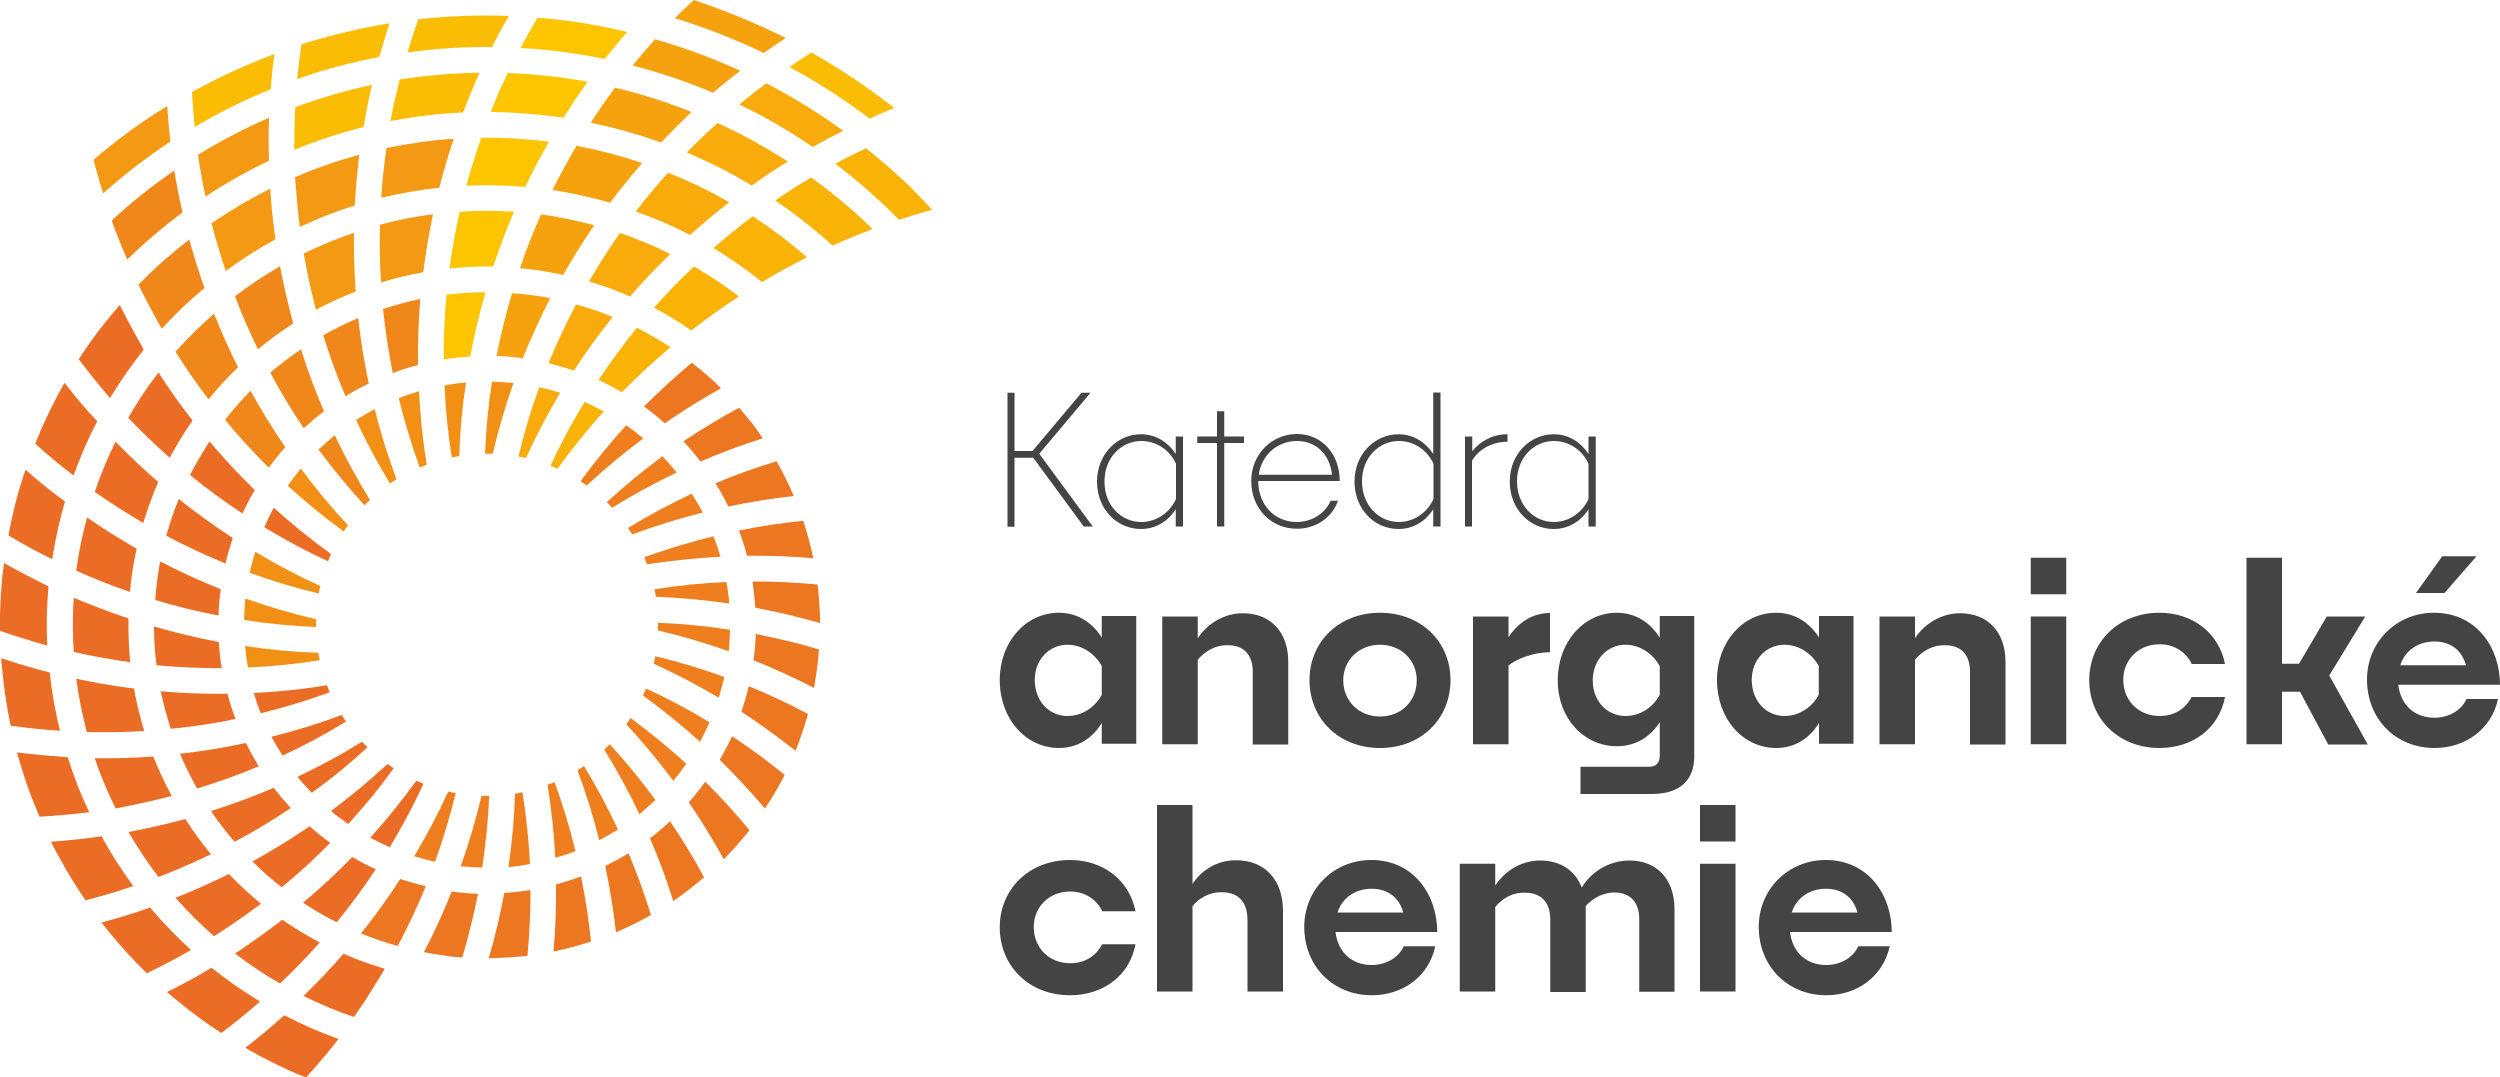 <?xml version="1.0" encoding="utf-8"?>
<!-- Generator: Adobe Illustrator 27.3.1, SVG Export Plug-In . SVG Version: 6.00 Build 0)  -->
<svg version="1.1" id="Vrstva_1" xmlns="http://www.w3.org/2000/svg" xmlns:xlink="http://www.w3.org/1999/xlink" x="0px" y="0px"
	 viewBox="0 0 1000 430.9" style="enable-background:new 0 0 1000 430.9;" xml:space="preserve">
<style type="text/css">
	.st0{fill:#454444;}
	.st1{fill:#EB6D25;}
	.st2{fill:#F29016;}
	.st3{fill:#F0871A;}
	.st4{fill:#FDC500;}
	.st5{fill:#EF7F1E;}
	.st6{fill:#F9B307;}
	.st7{fill:#F6A20F;}
	.st8{fill:#FBBC04;}
	.st9{fill:#F49913;}
	.st10{fill:#ED7621;}
	.st11{fill:#F8AB0B;}
</style>
<g>
	<g>
		<path class="st0" d="M413.3,183.1h-7.5v27.6H403v-53.6h2.8v23.3h7.2l19.6-23.3h3.6l-20.5,24.4l21.4,29.1h-3.6L413.3,183.1z"/>
		<path class="st0" d="M470.3,203.7c-2.9,4.6-7.8,7.9-13.9,7.9c-9.6,0-17.6-7.9-17.6-19c0-10.9,8.1-18.9,17.6-18.9
			c6.1,0,10.9,3.3,13.9,7.9v-7h2.9v36h-2.9V203.7z M456.5,208.8c6.4,0,11.6-4.1,13.9-9.2v-14.1c-2.3-5.1-7.4-9.1-13.9-9.1
			c-7.9,0-14.7,6.6-14.7,16.1C441.7,202.2,448.5,208.8,456.5,208.8z"/>
		<path class="st0" d="M489.7,177.2v33.4h-2.9v-33.4h-7.9v-2.6h7.9v-10.1h2.9v10.1h7.9v2.6H489.7z"/>
		<path class="st0" d="M518.8,211.5c-10.4,0-18.3-8.1-18.3-19.1c0-10.6,8.1-18.8,18.3-18.8c9.9,0,17.1,8,17.1,18.8h-32.6
			c0,9.6,6.6,16.4,15.4,16.4c5.8,0,11.2-3.2,13.6-8.5h2.9C532.7,207.3,526.1,211.5,518.8,211.5z M503.5,189.9h29.3
			c-0.8-7.9-6.2-13.5-14-13.5C510.9,176.4,504.6,182,503.5,189.9z"/>
		<path class="st0" d="M573.3,203.7c-2.9,4.6-7.8,7.9-13.9,7.9c-9.6,0-17.6-7.9-17.6-19c0-10.9,8.1-18.9,17.6-18.9
			c6.1,0,10.9,3.3,13.9,7.9v-24.6h2.9v53.6h-2.9V203.7z M559.5,208.8c6.4,0,11.6-4.1,13.9-9.2v-14.1c-2.3-5.1-7.4-9.1-13.9-9.1
			c-7.9,0-14.7,6.6-14.7,16.1C544.8,202.2,551.6,208.8,559.5,208.8z"/>
		<path class="st0" d="M588.8,184.3v26.3H586v-36h2.9v5.9c3.1-3.9,7.9-6.8,14.1-6.8v3C596.4,176.7,591.2,180.1,588.8,184.3z"/>
		<path class="st0" d="M635.4,203.7c-2.9,4.6-7.8,7.9-13.9,7.9c-9.6,0-17.6-7.9-17.6-19c0-10.9,8.1-18.9,17.6-18.9
			c6.1,0,10.9,3.3,13.9,7.9v-7h2.9v36h-2.9V203.7z M621.5,208.8c6.4,0,11.6-4.1,13.9-9.2v-14.1c-2.3-5.1-7.4-9.1-13.9-9.1
			c-7.9,0-14.7,6.6-14.7,16.1C606.8,202.2,613.6,208.8,621.5,208.8z"/>
		<path class="st0" d="M440.7,289.2c-3.9,6.4-10,10-17.1,10c-13.2,0-23.7-11.5-23.7-27.2c0-15.3,10.4-26.9,23.7-26.9
			c7.1,0,13.2,3.7,17.1,9.9v-8.6h13.8v51.1h-13.8V289.2z M427,286.4c6.2,0,11.3-3.9,13.7-8.5v-11.5c-2.5-4.6-7.6-8.5-13.7-8.5
			c-7.3,0-13.1,5.9-13.1,14.1C413.9,280.5,419.7,286.4,427,286.4z"/>
		<path class="st0" d="M479.1,263.9v33.8h-14.2v-51.1h14.2v8.7c4-6.1,10.8-10,18-10c11.3,0,18.2,7.7,18.2,19.4v33.1h-14.2v-29.2
			c0-6.1-3.1-10.5-9.9-10.5C485.8,257.9,481.5,261,479.1,263.9z"/>
		<path class="st0" d="M552,299.2c-16.5,0-28.2-11.7-28.2-27.2c0-15.1,11.6-26.9,28.2-26.9c16.5,0,28.2,11.7,28.2,26.9
			C580.2,287.5,568.5,299.2,552,299.2z M552,286.6c8.6,0,14.7-6.3,14.7-14.5c0-8-6.2-14.2-14.7-14.2c-8.6,0-14.7,6.3-14.7,14.2
			C537.3,280.3,543.5,286.6,552,286.6z"/>
		<path class="st0" d="M603.4,266.2v31.5h-14.2v-51.1h14.2v8.3c3.7-5.7,9.4-9.7,16.6-9.7v15.7C613,260.9,606.4,263.7,603.4,266.2z"
			/>
		<path class="st0" d="M660.6,317.6h-28.4v-10.9h27.4c2.7,0,4.3-1.4,4.3-4.4v-13.4c-3.9,6.1-10,9.6-17.1,9.6
			c-13.2,0-23.7-11.1-23.7-26.3c0-15.5,10.4-27.1,23.7-27.1c7.1,0,13.2,3.7,17.1,10v-8.7h13.8v56.1
			C677.7,311.8,672.3,317.6,660.6,317.6z M650.2,286.4c6.2,0,11.2-3.8,13.7-8.5v-11.4c-2.4-4.6-7.6-8.6-13.7-8.6
			c-7.3,0-13.1,6-13.1,14.3C637.1,280.5,642.9,286.4,650.2,286.4z"/>
		<path class="st0" d="M727.6,289.2c-3.9,6.4-10,10-17.1,10c-13.2,0-23.7-11.5-23.7-27.2c0-15.3,10.4-26.9,23.7-26.9
			c7.1,0,13.2,3.7,17.1,9.9v-8.6h13.8v51.1h-13.8V289.2z M713.8,286.4c6.2,0,11.3-3.9,13.7-8.5v-11.5c-2.5-4.6-7.6-8.5-13.7-8.5
			c-7.3,0-13.1,5.9-13.1,14.1C700.7,280.5,706.6,286.4,713.8,286.4z"/>
		<path class="st0" d="M766,263.9v33.8h-14.2v-51.1H766v8.7c4-6.1,10.8-10,18-10c11.3,0,18.2,7.7,18.2,19.4v33.1h-14.2v-29.2
			c0-6.1-3.1-10.5-9.9-10.5C772.6,257.9,768.3,261,766,263.9z"/>
		<path class="st0" d="M812.3,237.7v-14.6h14.2v14.6H812.3z M812.3,297.7v-51.1h14.2v51.1H812.3z"/>
		<path class="st0" d="M863.8,299.2c-16.4,0-28.1-11.7-28.1-27.2c0-15.1,11.6-26.9,28.1-26.9c13.1,0,23.7,7.9,26.2,20.5h-13.3
			c-2.1-4.6-6.9-7.9-12.8-7.9c-8.6,0-14.6,6.3-14.6,14.2c0,8.3,6.1,14.5,14.6,14.5c6,0,10.5-3.1,12.7-7.6H890
			C887.6,291.5,876.9,299.2,863.8,299.2z"/>
		<path class="st0" d="M920,276.7h-7.2v21h-14.2v-74.6h14.2v42.4h6.8l11.1-18.9h15.4l-14.4,23.6l15.4,27.6h-15.8L920,276.7z"/>
		<path class="st0" d="M973.8,299.2c-15.5,0-27-11.6-27-27.4c0-14.8,11.6-26.7,26.8-26.7c17.2,0,26.4,14.2,26.4,28.8h-40.7
			c1,8.3,6.7,13.2,14.5,13.2c5.5,0,10.7-2.8,12.8-7.5h12.6C996.6,291.7,986.1,299.2,973.8,299.2z M960.1,266.1h26.3
			c-1.6-5.9-6.1-9.5-12.6-9.5C967.2,256.6,962,260.2,960.1,266.1z M966.4,237.2l10.5-14.7h13.7l-12.8,14.7H966.4z"/>
		<path class="st0" d="M428,398.1c-16.4,0-28.1-11.7-28.1-27.2c0-15.1,11.6-26.9,28.1-26.9c13.1,0,23.7,7.9,26.2,20.5h-13.3
			c-2.1-4.6-6.9-7.9-12.8-7.9c-8.6,0-14.6,6.3-14.6,14.2c0,8.3,6.1,14.5,14.6,14.5c6,0,10.5-3.1,12.7-7.6h13.4
			C451.8,390.5,441,398.1,428,398.1z"/>
		<path class="st0" d="M477,362.5v34.1h-14.2V322H477v31.6c3.8-5.9,10.2-9.5,17.4-9.5c11.8,0,18.8,8.1,18.8,20.3v32.2H499v-28.5
			c0-6.6-3-11.2-10.3-11.2C483.4,356.8,479.2,359.6,477,362.5z"/>
		<path class="st0" d="M548.7,398.1c-15.5,0-27-11.6-27-27.4c0-14.8,11.6-26.7,26.8-26.7c17.2,0,26.4,14.2,26.4,28.8h-40.7
			c1,8.3,6.7,13.2,14.5,13.2c5.5,0,10.7-2.8,12.8-7.5h12.6C571.5,390.7,561,398.1,548.7,398.1z M535,365h26.3
			c-1.6-5.9-6.1-9.5-12.6-9.5C542.1,355.5,536.9,359.1,535,365z"/>
		<path class="st0" d="M598.1,362.8v33.8h-14.2v-51.1h14.2v8.7c4-6.1,10.7-10,18-10c8.2,0,14,4.1,16.6,10.8
			c4-6.6,11.3-10.8,19.1-10.8c11.1,0,18,7.7,18,19.4v33.1h-14.1v-29.2c0-6.1-3.2-10.5-9.9-10.5c-5,0-9.1,2.7-11.5,5.4
			c0,0.4,0,0.9,0,1.3v33.1h-14.2v-29.2c0-6.1-3.2-10.5-9.9-10.5C604.7,356.8,600.5,359.8,598.1,362.8z"/>
		<path class="st0" d="M680,336.6V322h14.2v14.6H680z M680,396.6v-51.1h14.2v51.1H680z"/>
		<path class="st0" d="M730.5,398.1c-15.5,0-27-11.6-27-27.4c0-14.8,11.6-26.7,26.8-26.7c17.2,0,26.4,14.2,26.4,28.8h-40.7
			c1,8.3,6.7,13.2,14.5,13.2c5.5,0,10.7-2.8,12.8-7.5h12.6C753.2,390.7,742.7,398.1,730.5,398.1z M716.7,365H743
			c-1.6-5.9-6.1-9.5-12.6-9.5C723.8,355.5,718.6,359.1,716.7,365z"/>
	</g>
	<g>
		<g>
			<g>
				<path class="st1" d="M52.1,264.9c-0.6-5.8-0.8-11.6-0.7-17.5c-7.4-2.5-14.8-5.3-21.9-8.3c-0.5,7.3-0.5,14.5,0,21.7
					C36.9,262.5,44.5,263.8,52.1,264.9z"/>
				<path class="st1" d="M57.3,209.2c1.7-5.6,3.7-11.1,6-16.4c-6-5.2-11.7-10.6-17.1-16.1c-3.2,6.5-6,13.2-8.3,20.1
					C44.1,201.1,50.7,205.3,57.3,209.2z"/>
				<path class="st1" d="M67.9,183.1c2.7-5.1,5.8-10.1,9.1-14.9c-4.8-6.2-9.4-12.6-13.6-19.2c-4.4,5.7-8.5,11.8-12.1,18.1
					C56.5,172.6,62.1,178,67.9,183.1z"/>
				<path class="st1" d="M30.5,228.3c7,3.1,14.2,6,21.5,8.5c0.4-4.6,0.9-8.4,1.6-12c0.3-1.8,0.7-3.6,1.1-5.3
					c-6.8-3.9-13.5-8.1-19.9-12.5c-1.2,4.6-2.3,9.2-3.1,13.7C31.3,222.9,30.9,225.4,30.5,228.3z"/>
				<path class="st1" d="M57.7,292.4c-1.7-5.6-3.1-11.3-4.1-17c-5.1-0.6-9.7-1.3-14-2.1c-2.7-0.5-5.7-1.1-9.1-1.8
					c0.9,7.1,2.4,14.2,4.2,21.3C42.3,293,50.1,292.9,57.7,292.4z"/>
				<path class="st1" d="M68.7,318.4c-2.8-5.1-5.2-10.4-7.4-15.8c-7.8,0.6-15.6,0.8-23.4,0.7c2.3,6.9,5.1,13.6,8.4,20.1
					C53.8,321.9,61.3,320.3,68.7,318.4z"/>
				<path class="st2" d="M97.6,248c9.5,1.5,19.2,2.4,28.8,2.8c0-1,0-2,0-3.1c-9.5-2.2-19-5-28.3-8.3C97.9,242.2,97.7,245.1,97.6,248
					z"/>
				<path class="st1" d="M84.4,341.7c-3.7-4.4-7.1-9.2-10.3-14.1c-7.5,2-15.1,3.8-22.7,5.2c3.6,6.2,7.6,12.3,12,18
					C70.4,348.1,77.5,345,84.4,341.7z"/>
				<path class="st2" d="M99.9,229.1c9,3.3,18.3,6.1,27.6,8.3c0.2-1,0.4-2,0.6-3c-8.8-4-17.6-8.6-26-13.7
					C101.3,223.4,100.5,226.2,99.9,229.1z"/>
				<path class="st1" d="M88.7,267.3c-0.6-3.4-0.9-6.9-1.2-10.5c-8.5-1.6-17.2-3.7-25.9-6.2c0,5.1,0.3,10.3,1,15.5
					C71.3,266.9,80,267.3,88.7,267.3z"/>
				<path class="st1" d="M87.4,246.2c0.1-3.4,0.4-6.9,0.9-10.5c-8.2-3.3-16.3-7-24.2-11.1c-0.1,0.7-0.3,1.3-0.4,2
					c-0.7,4.1-1.3,8.5-1.6,13.4C70.3,242.5,78.8,244.6,87.4,246.2z"/>
				<path class="st3" d="M70.2,140.7c4.1,6.5,8.5,12.9,13.2,19c3.6-4.4,7.6-8.7,11.8-12.8c-3.5-6.9-6.7-14.2-9.6-21.4
					C80.2,130.2,75,135.3,70.2,140.7z"/>
				<path class="st1" d="M131.2,224.5c0.4-1,0.8-2,1.2-2.9c-7.8-5.6-15.5-11.9-22.9-18.5c-1.3,2.5-2.6,5.1-3.8,7.8
					C114,215.9,122.5,220.5,131.2,224.5z"/>
				<path class="st3" d="M90,167.9c5.4,6.6,11.3,13,17.5,19.2c2-2.8,4.2-5.5,6.6-8.2c-4.9-7.2-9.6-14.8-13.9-22.6
					C96.6,160,93.2,163.9,90,167.9z"/>
				<path class="st3" d="M64.7,131.5c5.3-5.8,11-11.3,17.1-16.3c-2.3-6.4-4.3-12.9-6.1-19.4c-7.2,5.6-14.1,11.6-20.3,18.1
					C58.3,119.8,61.4,125.7,64.7,131.5z"/>
				<path class="st2" d="M170.7,185.9c-1.6-9.6-2.6-19.5-3.1-29.4c-2.7,0.8-5.4,1.7-8.1,2.8c2.3,9.3,5.1,18.6,8.4,27.7
					C168.8,186.7,169.7,186.3,170.7,185.9z"/>
				<path class="st2" d="M142.4,168c4,8.6,8.6,17.2,13.6,25.4c0.9-0.6,1.7-1.2,2.6-1.7c-3.4-9.2-6.4-18.6-8.7-28.1
					C147.4,165,144.9,166.4,142.4,168z"/>
				<path class="st2" d="M115.1,194.3c7.1,6.5,14.7,12.7,22.4,18.3c0.5-0.8,1.1-1.7,1.7-2.5c-6.7-7.1-13-14.8-18.9-22.7
					C118.5,189.6,116.8,191.9,115.1,194.3z"/>
				<path class="st3" d="M127.4,179.8c5.7,7.7,11.9,15.2,18.4,22.3c0.7-0.8,1.5-1.5,2.2-2.1c-5.1-8.3-9.9-17-14.1-25.9
					C131.8,175.9,129.6,177.8,127.4,179.8z"/>
				<path class="st4" d="M197.3,106.6c2.4-7.3,5.2-14.7,8.3-21.9c-7.2-0.5-14.5-0.5-21.7,0c-1.7,7.5-3.1,15.1-4.1,22.7
					C185.6,106.8,191.5,106.5,197.3,106.6z"/>
				<path class="st1" d="M85.6,374.5c6.3-4,12.6-8.4,18.8-13c-4.5-3.7-8.8-7.7-12.9-11.9c-7,3.5-14.1,6.7-21.3,9.5
					C75,364.6,80.2,369.7,85.6,374.5z"/>
				<path class="st4" d="M178.6,117.9c-0.8,8.5-1.2,17.2-1.1,25.9c3.4-0.6,6.9-0.9,10.6-1.2c1.6-8.7,3.7-17.3,6.1-25.7
					C189.1,116.9,183.9,117.2,178.6,117.9z"/>
				<path class="st2" d="M183.7,182.4c0.3-9.8,1.2-19.7,2.7-29.4c-2.8,0.2-5.6,0.6-8.6,1.2c0.4,9.6,1.4,19.3,2.9,28.8
					C181.6,182.8,182.6,182.6,183.7,182.4z"/>
				<path class="st1" d="M155,305.6c-7.1,6.6-14.7,12.9-22.6,18.8c2.1,1.8,4.4,3.5,6.9,5.2c6.5-7.1,12.6-14.6,18.2-22.3
					C156.7,306.8,155.8,306.2,155,305.6z"/>
				<path class="st1" d="M140.9,342.8c-6.2,6.4-12.8,12.5-19.7,18.3c4.3,2.8,8.8,5.5,13.5,7.8c5.5-6.8,10.8-13.9,15.6-21.2
					C147.2,346.3,144.1,344.7,140.9,342.8z"/>
				<path class="st2" d="M127.9,264.1c-0.2-1-0.4-2-0.6-3c-9.8-0.3-19.6-1.2-29.3-2.7c0.3,2.8,0.6,5.6,1.2,8.6
					C108.7,266.6,118.4,265.6,127.9,264.1z"/>
				<path class="st1" d="M127.9,377c-5.1-2.7-10.2-5.8-15-9.1c-6.2,4.8-12.5,9.3-18.9,13.5c5.8,4.4,11.8,8.5,18,12
					C117.5,388.2,122.8,382.7,127.9,377z"/>
				<path class="st1" d="M131.9,276.9c-0.4-0.9-0.8-1.8-1.1-2.8c-9.7,1.6-19.5,2.6-29.3,3.1c0.8,2.7,1.7,5.4,2.8,8.1
					C113.7,283,122.9,280.2,131.9,276.9z"/>
				<path class="st1" d="M138.4,288.6c-0.6-0.8-1.1-1.7-1.7-2.6c-9.1,3.4-18.5,6.3-28.1,8.7c1.3,2.5,2.8,5,4.4,7.5
					C121.8,298.2,130.3,293.6,138.4,288.6z"/>
				<path class="st1" d="M147,298.9c-0.8-0.7-1.5-1.5-2.2-2.2c-8.2,5.1-16.9,9.8-25.8,14c1.7,2.2,3.7,4.3,5.7,6.4
					C132.5,311.6,139.9,305.4,147,298.9z"/>
				<path class="st3" d="M103.2,139.7c4.5-3.7,9.2-7.2,14.1-10.3c-2.1-7.6-3.8-15.3-5.3-22.9c-6.2,3.6-12.3,7.6-18,12
					C96.7,125.7,99.8,132.8,103.2,139.7z"/>
				<path class="st5" d="M281.1,205c-1.3-2.5-2.8-5-4.4-7.5c-8.6,4-17.2,8.6-25.5,13.7c0.6,0.8,1.1,1.7,1.7,2.6
					C262.1,210.3,271.6,207.4,281.1,205z"/>
				<path class="st5" d="M288.2,222.7c-0.8-2.7-1.7-5.4-2.8-8.2c-9.3,2.3-18.6,5.1-27.7,8.4c0.4,0.9,0.8,1.9,1.1,2.8
					C268.5,224.3,278.3,223.2,288.2,222.7z"/>
				<path class="st5" d="M291.7,241.4c-0.2-2.8-0.6-5.6-1.1-8.6c-9.6,0.4-19.3,1.4-28.8,2.9c0.2,1,0.4,2,0.5,3
					C272.1,239.1,281.9,240,291.7,241.4z"/>
				<path class="st5" d="M270.7,189c-1.8-2.2-3.7-4.4-5.7-6.5c-7.7,5.7-15.2,11.8-22.3,18.4c0.7,0.7,1.4,1.4,2.1,2.2
					C253.1,198,261.8,193.2,270.7,189z"/>
				<path class="st1" d="M97,205.4c1.4-3.2,3.1-6.3,4.9-9.4c-6.4-6.2-12.4-12.7-18.1-19.4c-2.8,4.3-5.4,8.8-7.8,13.4
					C82.6,195.4,89.7,200.6,97,205.4z"/>
				<path class="st5" d="M250.5,170.1c-6.5,7.1-12.6,14.6-18.3,22.4c0.9,0.6,1.7,1.2,2.5,1.7c7.2-6.7,14.8-13,22.6-18.8
					C255.2,173.6,252.9,171.8,250.5,170.1z"/>
				<path class="st5" d="M292,251.9c-9.5-1.5-19.1-2.4-28.8-2.8c0,1,0,2,0,3.1c9.5,2.2,19,5,28.3,8.3
					C291.8,257.7,291.9,254.8,292,251.9z"/>
				<path class="st5" d="M258.4,275.4c-0.4,1-0.8,1.9-1.2,2.8c7.8,5.7,15.5,11.9,22.8,18.5c1.3-2.4,2.6-5,3.8-7.8
					C275.6,283.9,267.1,279.4,258.4,275.4z"/>
				<path class="st5" d="M231,308.1c3.4,9.1,6.3,18.5,8.7,28c2.4-1.3,4.9-2.7,7.5-4.3c-4.1-8.7-8.6-17.2-13.6-25.4
					C232.7,307,231.8,307.6,231,308.1z"/>
				<path class="st5" d="M262.2,320c-5.7-7.7-11.8-15.2-18.3-22.3c-0.7,0.7-1.4,1.4-2.2,2.1c5.1,8.3,9.8,16.9,14.1,25.9
					C257.8,323.9,260,322,262.2,320z"/>
				<path class="st6" d="M304.8,112.8c2.8-1.7,5.7-3.3,8.5-4.9l0.4-0.2c3.1-1.7,6.2-3.3,9.1-4.8c-6.8-5.9-14.1-11.4-21.7-16.4
					c-5.4,4-10.6,8.3-15.7,12.7C292.2,103.4,298.7,107.9,304.8,112.8z"/>
				<path class="st5" d="M262.1,262.5c-0.2,1-0.4,2-0.6,3c8.8,4,17.6,8.6,26,13.6c0.8-2.7,1.6-5.5,2.2-8.3
					C280.7,267.5,271.4,264.7,262.1,262.5z"/>
				<path class="st5" d="M274.5,305.5c-7.1-6.5-14.6-12.6-22.3-18.3c-0.6,0.9-1.1,1.7-1.7,2.5c6.6,7.1,12.9,14.7,18.8,22.6
					C271.1,310.2,272.8,308,274.5,305.5z"/>
				<path class="st2" d="M196.8,152.7c-1.5,9.5-2.4,19.2-2.8,28.8c0.2,0,0.4,0,0.6,0c0.8,0,1.6,0,2.5,0c2.2-9.5,5-19,8.3-28.3
					C202.6,152.9,199.7,152.7,196.8,152.7z"/>
				<path class="st7" d="M218.3,118.9c-4.2-0.7-8.6-1.3-13.5-1.6c-2.4,8.1-4.5,16.6-6.2,25.1c3.4,0.1,7,0.4,10.5,0.9
					c3.3-8.1,7-16.2,11-24.1C219.5,119.2,218.9,119.1,218.3,118.9z"/>
				<path class="st1" d="M116.3,323.2c-2.3-2.5-4.6-5.2-6.8-8.1c-8.1,3.5-16.5,6.6-25.1,9.3c2.9,4.3,6,8.4,9.4,12.3
					C101.5,332.7,109.1,328.1,116.3,323.2z"/>
				<path class="st3" d="M129.3,134.1c2.5,8.2,5.5,16.4,8.9,24.4c2.9-1.8,6-3.5,9.3-5.1c-1.8-8.6-3.3-17.4-4.2-26.2
					C138.5,129.2,133.9,131.5,129.3,134.1z"/>
				<path class="st1" d="M123.8,330.5c-7.2,5-14.9,9.7-22.8,14.1c3.6,3.6,7.5,7.1,11.7,10.3c6.7-5.5,13.3-11.5,19.4-17.8
					C129.3,335.2,126.6,332.9,123.8,330.5z"/>
				<path class="st3" d="M129.6,164.5c-3.5-8.1-6.6-16.4-9.2-24.8c-4.2,2.9-8.4,6-12.3,9.4c4.1,7.6,8.6,15.1,13.4,22.2
					C124,169,126.7,166.7,129.6,164.5z"/>
				<path class="st1" d="M90.2,225.4c0.8-3.4,1.8-6.8,2.9-10.2c-7.4-4.8-14.7-10.1-21.6-15.6c-1.9,4.7-3.6,9.6-5,14.7
					C74.2,218.4,82.2,222.1,90.2,225.4z"/>
				<path class="st1" d="M103.5,306.5c-1.8-2.9-3.5-6-5.1-9.3c-8.6,1.8-17.4,3.3-26.4,4.3c2,4.7,4.3,9.4,6.8,13.9
					C87.2,312.9,95.5,309.9,103.5,306.5z"/>
				<path class="st1" d="M94.2,287.6c-1.2-3.2-2.3-6.6-3.2-10.1c-8.9,0.1-17.8-0.2-26.7-1c1,5,2.4,10,4,15
					C77,290.7,85.7,289.4,94.2,287.6z"/>
				<path class="st1" d="M166.5,312.3c-5.6,7.8-11.8,15.5-18.4,22.8c2.5,1.3,5.1,2.6,7.8,3.8c4.9-8.2,9.5-16.7,13.5-25.4
					C168.4,313.1,167.5,312.7,166.5,312.3z"/>
				<path class="st8" d="M118.1,42.9c-0.3,5.8-0.4,11.5-0.4,17c9-3.7,18.3-6.7,27.7-9.1c1-5.7,2.1-11.4,3.4-16.9
					C138.3,36.2,128,39.2,118.1,42.9z"/>
				<path class="st9" d="M119.9,90.8c7.1-3.4,14.5-6.3,22-8.6c0.4-6.7,1-13.5,1.8-20.3c-8.8,2.4-17.5,5.4-25.7,9
					C118.5,77.5,119.1,84.2,119.9,90.8z"/>
				<path class="st4" d="M194.5,74.1c5.2,0,10.4,0.2,15.6,0.7c2.9-6.2,6.1-12.2,9.5-18.1c-9-1.2-18.1-1.7-27.1-1.6
					c-2.2,6.3-4.2,12.8-6,19.2C189.2,74.1,191.9,74.1,194.5,74.1z"/>
				<path class="st9" d="M169.3,108.9c1-7.7,2.3-15.5,3.9-23.2c-7.1,0.9-14.3,2.3-21.2,4.2c-0.2,7.7-0.1,15.4,0.4,23.1
					C157.8,111.3,163.5,109.9,169.3,108.9z"/>
				<path class="st9" d="M175.7,75.1c1.7-6.6,3.6-13.1,5.8-19.6c-9.1,0.6-18.1,1.9-26.9,3.7c-1,6.7-1.7,13.4-2.1,19.9
					C160.1,77.3,167.9,75.9,175.7,75.1z"/>
				<path class="st3" d="M157.1,149.2c3.2-1.2,6.6-2.3,10.1-3.2c-0.1-8.8,0.2-17.7,0.9-26.4c-5,1-10,2.4-14.9,4
					C154.1,132.1,155.4,140.7,157.1,149.2z"/>
				<path class="st5" d="M179.3,316.6c-4,8.8-8.6,17.5-13.6,25.9c2.7,0.8,5.5,1.6,8.3,2.2c3.3-9,6-18.2,8.3-27.5
					C181.3,317.1,180.3,316.9,179.3,316.6z"/>
				<path class="st5" d="M230.2,340.4c-2.3-9.3-5.1-18.6-8.4-27.6c-0.9,0.4-1.8,0.8-2.8,1.1c1.6,9.6,2.6,19.4,3.1,29.2
					C224.8,342.4,227.5,341.5,230.2,340.4z"/>
				<path class="st10" d="M169.7,380.9c0.9,0.2,1.9,0.3,2.9,0.5l0.4,0.1c1.7,0.3,3.5,0.5,5.2,0.8l0.4,0.1c0.8,0.1,1.6,0.2,2.5,0.3
					c1.3,0.1,2.5,0.2,3.8,0.3c2.5-8.4,4.6-16.9,6.3-25.5c-3.4-0.1-6.9-0.4-10.5-0.9c-3.3,8.2-7,16.4-11.2,24.4L169.7,380.9z"/>
				<path class="st1" d="M141.6,406.8c0.4-0.6,0.8-1.2,1.2-1.8l0.4-0.6c0.5-0.7,1-1.5,1.6-2.3c0.9-1.3,1.7-2.6,2.6-4l0.5-0.8
					c0.4-0.6,0.8-1.3,1.2-1.9c0.4-0.6,0.8-1.2,1.1-1.8l3-4.9c0.2-0.4,0.5-0.8,0.7-1.2c-5.5-1.6-11-3.6-16.5-6
					c-5.1,5.8-10.4,11.5-16,16.9C128.1,401.7,134.8,404.5,141.6,406.8z"/>
				<path class="st10" d="M159.1,378.4c4.1-7.8,7.9-15.8,11.2-23.9c-3.3-0.8-6.8-1.8-10.2-2.9c-4.8,7.5-10.1,14.8-15.7,21.8
					C149.1,375.3,154.1,377,159.1,378.4z"/>
				<path class="st10" d="M211,382.3c0.8-8.7,1.2-17.5,1.2-26.3c-3.4,0.6-7,0.9-10.5,1.2c-1.6,8.8-3.7,17.5-6.2,26.1
					C200.6,383.2,205.8,382.9,211,382.3z"/>
				<path class="st5" d="M209,316.9c-1,0.2-2,0.4-3,0.6c-0.3,9.7-1.2,19.6-2.6,29.3c2.8-0.2,5.6-0.6,8.6-1.2
					C211.5,336,210.5,326.4,209,316.9z"/>
				<path class="st5" d="M192.6,318.3c-2.2,9.4-5,18.9-8.3,28.2c2.8,0.3,5.6,0.5,8.6,0.5c1.4-9.4,2.4-19.1,2.8-28.7
					C194.7,318.4,193.7,318.4,192.6,318.3z"/>
				<path class="st1" d="M102.4,421.5l1.2,0.7c1.7,0.9,3.4,1.8,5.2,2.7c0.8,0.4,1.5,0.7,2.3,1.1l0.6,0.3c1.4,0.7,2.7,1.3,4,1.9
					c2.2,1,4.4,1.9,6.7,2.8l1.7-1.9c0.6-0.6,1.1-1.3,1.7-1.9c1-1.2,2-2.3,3-3.5l1.8-2.1c1.1-1.4,2.2-2.7,3.3-4.1l1.5-1.9
					c-7.5-2.7-14.8-5.9-21.7-9.5c-5,4.5-10.2,8.9-15.6,13C99.4,419.9,100.9,420.7,102.4,421.5z"/>
				<path class="st1" d="M24,292.3c-1.9-7.7-3.3-15.6-4.1-23.3c-6.5-1.6-13-3.6-19.4-5.7c0.1,1.9,0.3,3.8,0.5,5.7
					c0.7,7.2,1.8,14.2,3.2,21.1h0.2v0.2C10.9,291.2,17.5,291.9,24,292.3z"/>
				<path class="st1" d="M1.6,225.2c-0.2,1.9-0.5,3.8-0.7,5.7c-0.7,7.3-1,14.4-1,21.4c6.4,2.2,12.7,4.2,19,5.9
					c-0.4-7.8-0.2-15.7,0.5-23.6C13.4,231.6,7.4,228.5,1.6,225.2z"/>
				<path class="st1" d="M6.8,301c0.5,1.8,1,3.7,1.6,5.5c2.1,7,4.6,13.7,7.4,20.2c6.6-0.4,13.3-1,19.9-1.8c-3.4-7.1-6.3-14.5-8.6-22
					C20.3,302.4,13.5,301.8,6.8,301z"/>
				<path class="st1" d="M66.8,396.8c1.4,1.3,2.9,2.5,4.4,3.7c5.6,4.6,11.4,8.9,17.3,12.7c5.4-4,10.6-8.3,15.5-12.6
					c-6.7-4-13.2-8.6-19.4-13.5C78.7,390.7,72.7,393.9,66.8,396.8z"/>
				<path class="st1" d="M60,363c-6.4,2.3-12.9,4.3-19.4,6c1.2,1.5,2.4,3,3.6,4.5c4.6,5.6,9.5,10.9,14.5,15.8
					c5.9-2.8,11.8-5.9,17.7-9.3C70.6,374.7,65.1,369,60,363z"/>
				<path class="st1" d="M20.4,336.7c0.8,1.7,1.7,3.4,2.6,5c3.5,6.5,7.2,12.6,11.2,18.4c6.4-1.6,12.8-3.5,19.1-5.7
					c-4.7-6.4-9-13.1-12.7-19.9C33.9,335.5,27.1,336.2,20.4,336.7z"/>
				<path class="st1" d="M10.2,187.9c-0.6,1.7-1.1,3.3-1.6,5L8.2,194c-0.6,2-1.2,4-1.7,6.1l-0.5,2c-0.5,1.8-0.9,3.7-1.3,5.5
					c-0.5,2.2-0.9,4.4-1.3,6.6c5.7,3.4,11.6,6.6,17.5,9.5c0.2-1.6,0.5-3.2,0.8-4.8c1.1-6,2.5-12.2,4.3-18.3
					C20.5,196.6,15.2,192.3,10.2,187.9z"/>
				<path class="st10" d="M286.2,193.3c1.8,2.9,3.5,6,5.1,9.3c8.5-1.8,17.3-3.2,26.2-4.2c-2-4.7-4.3-9.4-6.9-13.9
					C302.5,187,294.2,189.9,286.2,193.3z"/>
				<path class="st10" d="M222.4,353.8c0.1,8.9-0.2,17.9-1,26.8c5-1,10.1-2.4,15-4c-0.9-8.7-2.2-17.4-4-26
					C229.3,351.7,226,352.8,222.4,353.8z"/>
				<path class="st10" d="M300,168.4c-1.5-1.9-2.9-3.7-4.4-5.3c-7.6,4.1-15,8.6-22.2,13.4c2.3,2.5,4.6,5.2,6.8,8.1
					c8.1-3.5,16.5-6.6,24.9-9.3c-1.4-2.1-2.9-4.2-4.6-6.4L300,168.4z"/>
				<path class="st6" d="M261.6,123.1c5.1,2.7,10.1,5.7,14.9,9.1c3-2.3,6-4.6,9.1-6.8c3.3-2.4,6.6-4.6,10-6.8
					c-5.6-4.3-11.6-8.3-18-12C272,111.8,266.6,117.4,261.6,123.1z"/>
				<path class="st10" d="M327.4,237.1c-0.1-1.1-0.2-2.2-0.4-3.3c-8.6-0.8-17.4-1.3-26-1.2c0.5,3.4,0.9,6.9,1.1,10.5
					c8.7,1.6,17.4,3.7,25.9,6.1c0-1.8,0-3.5-0.1-5.3C327.7,241.7,327.6,239.4,327.4,237.1z"/>
				<path class="st10" d="M288.4,155.3c-3.6-3.6-7.5-7-11.7-10.2c-6.6,5.5-13,11.4-19.1,17.5c2.8,2,5.6,4.3,8.3,6.7
					C273.1,164.3,280.7,159.6,288.4,155.3z"/>
				<path class="st10" d="M302.1,222.3c7.7,0,15.5,0.3,23.2,1c-1-5-2.4-10-4-15c-8.6,0.9-17.3,2.2-25.7,3.9
					c1.2,3.2,2.3,6.6,3.2,10.1C299.8,222.3,301,222.3,302.1,222.3z"/>
				<path class="st10" d="M289.5,343.7c3.6-3.6,7-7.5,10.3-11.6c-5.5-6.7-11.4-13.2-17.7-19.4c-2,2.8-4.2,5.5-6.6,8.2
					C280.5,328.2,285.2,335.9,289.5,343.7z"/>
				<path class="st10" d="M325.9,273.5c0.5-2.7,0.8-5.3,1.1-7.5c0.2-2.1,0.4-4.2,0.6-6.2c-8.2-2.5-16.7-4.5-25.3-6.2
					c-0.1,3.4-0.4,7-0.9,10.5c8.2,3.3,16.3,7,24.3,11.1C325.7,274.7,325.8,274.1,325.9,273.5z"/>
				<path class="st10" d="M242.1,346.4c1.8,8.7,3.3,17.6,4.3,26.5c4.7-2,9.4-4.3,14-6.9c-2.6-8.4-5.6-16.7-9-24.7
					C248.5,343.1,245.3,344.8,242.1,346.4z"/>
				<path class="st10" d="M260,335.3c3.5,8.1,6.6,16.5,9.3,25.1c4.3-2.9,8.4-6.1,12.3-9.5c-4.1-7.7-8.7-15.2-13.6-22.4
					C265.6,330.8,262.9,333.1,260,335.3z"/>
				<path class="st10" d="M306,323.4c1-1.6,2-3.1,3-4.7c1.4-2.3,2.6-4.4,3.7-6.5c0.4-0.7,0.7-1.4,1.1-2.1l0.1-0.1
					c-6.7-5.5-13.8-10.7-21.1-15.5c-1.4,3.2-3.1,6.3-4.9,9.4C294.1,310.1,300.3,316.7,306,323.4z"/>
				<path class="st10" d="M318.2,300.3c1.9-4.7,3.6-9.7,5-14.7c-7.6-4.1-15.6-7.8-23.7-11.1c-0.8,3.4-1.8,6.8-2.9,10.2
					C303.9,289.5,311.2,294.8,318.2,300.3z"/>
				<path class="st8" d="M167.3,7.7c-1.5,4.2-2.9,8.6-4.3,13.3c11.2-1.6,22.6-2.3,33.8-2.2c2.1-4.2,4.4-8.4,6.7-12.4
					C191.3,5.9,179.2,6.4,167.3,7.7z"/>
				<path class="st6" d="M233.8,160.8c-5,8.3-9.6,16.8-13.6,25.5c1,0.4,1.9,0.8,2.8,1.2c5.7-7.9,11.9-15.6,18.5-22.9
					C239.2,163.3,236.6,162,233.8,160.8z"/>
				<path class="st11" d="M276,94c5.1-4.6,10.4-9,15.7-13.1c-7.8-4.5-16.1-8.5-24.5-11.8c-4.4,4.9-8.8,10.1-12.9,15.5
					C261.7,87.2,269,90.3,276,94z"/>
				<path class="st1" d="M25.8,153.1c-0.9,1.6-1.8,3.3-2.7,4.9l-0.1,0.2c-3.3,6.2-6.3,12.7-8.9,19.3c4.9,4.4,10,8.7,15.3,12.7
					c2.7-7.4,5.8-14.7,9.5-21.7C34.2,163.6,29.8,158.3,25.8,153.1z"/>
				<path class="st11" d="M248,93.2c-4.4,6.3-8.6,12.8-12.4,19.4c5.5,1.6,11.1,3.6,16.4,6c5.1-5.9,10.5-11.6,16.1-17
					C261.5,98.3,254.8,95.5,248,93.2z"/>
				<path class="st8" d="M354.3,44.6c0.8-0.4,1.7-0.7,2.5-1l0.9-0.4c-10.3-8.1-21.5-15.6-33.1-22.2c-2.7,1.7-5.6,3.6-8.8,5.8
					c11.2,6.1,22,13,32.1,20.7C350,46.4,352.1,45.5,354.3,44.6z"/>
				<path class="st6" d="M361.6,72.4l-1.1-1c-4.5-4.2-9.2-8.2-14.1-12.1c-4.2,2-8.3,4-12.3,6.2c9.1,6.9,17.7,14.4,25.5,22.4
					c4.7-1.5,9-2.9,13.3-4c-1.8-1.9-3.6-3.8-5.6-5.8C365.5,76.1,363.6,74.2,361.6,72.4z"/>
				<path class="st6" d="M310.1,80.2c8,5.4,15.7,11.5,22.9,18c5.4-2.4,10.8-4.6,16-6.6c-7.5-7.4-15.8-14.3-24.5-20.6
					C319.5,73.9,314.7,77,310.1,80.2z"/>
				<path class="st6" d="M254.8,131.1c-5.5,6.7-10.6,13.7-15.4,20.9c3.1,1.4,6.3,3.1,9.4,4.9c6.1-6.3,12.6-12.3,19.4-18
					C263.9,136.1,259.4,133.5,254.8,131.1z"/>
				<path class="st7" d="M225.7,76.8c6.1,1.1,12.2,2.5,18.3,4.3c4.2-5.5,8.5-10.9,12.9-15.9c-8.7-2.9-17.5-5.2-26.3-6.9
					c-3.4,5.8-6.6,11.7-9.6,17.7C222.5,76.2,224,76.5,225.7,76.8z"/>
				<path class="st7" d="M246,35.1c-3.4,4.6-6.7,9.3-9.7,14c9.6,2,19,4.6,28.1,7.9c4-4.2,8.1-8.3,12.2-12.2
					C266.7,40.8,256.4,37.5,246,35.1z"/>
				<path class="st11" d="M337.3,52.3c-9.9-7.1-20.2-13.5-30.8-19c-3.6,2.7-7.2,5.5-10.8,8.5c10.3,4.9,20.1,10.6,29.4,17
					C329.1,56.5,333.3,54.3,337.3,52.3z"/>
				<path class="st7" d="M216.4,85.8c-3.1,7-6,14.2-8.4,21.5c5.8,0.5,11.7,1.4,17.2,2.7c3.9-6.8,8-13.4,12.5-19.9
					c-4.6-1.2-9.2-2.3-13.8-3.1C221.5,86.5,219.1,86.1,216.4,85.8z"/>
				<path class="st11" d="M210.4,183.2c4-8.8,8.6-17.6,13.7-26.1c-2.7-0.8-5.5-1.6-8.4-2.2c-3.3,9-6.1,18.3-8.3,27.7
					C208.4,182.8,209.4,183,210.4,183.2z"/>
				<path class="st11" d="M230.4,121.8c-4,7.6-7.7,15.5-11,23.5c3.4,0.8,6.8,1.8,10.2,2.9c4.7-7.3,9.9-14.5,15.5-21.4
					C240.4,124.8,235.4,123.1,230.4,121.8z"/>
				<path class="st7" d="M277.5,0c-1.2,1.2-2.5,2.3-3.7,3.5l-1,0.9c-0.5,0.5-1,1-1.5,1.5c-0.5,0.5-0.9,1-1.4,1.4
					c12.2,3.7,24.2,8.4,35.6,13.9c2.8-2,5.8-4,8.8-6C302.2,9.2,289.8,4.1,277.5,0z"/>
				<path class="st8" d="M108.3,35.7c0.3-4.5,0.8-9.2,1.5-14.1c-11.5,4.3-22.5,9.4-33,15.2c0.2,4.5,0.6,9.1,1.1,14
					C87.6,45,97.9,39.9,108.3,35.7z"/>
				<path class="st9" d="M79.2,61.9c0.8,5.6,1.8,11.2,3,16.7c8.2-5.4,16.7-10.2,25.4-14.3c-0.2-5.7-0.2-11.5,0-17.2
					C97.7,51.4,88.2,56.4,79.2,61.9z"/>
				<path class="st9" d="M84.6,89.3c1.7,6.4,3.6,12.8,5.7,19.1c6.3-4.7,13-8.9,19.9-12.7c-1-6.8-1.7-13.5-2.1-20.2
					C100,79.5,92.1,84.2,84.6,89.3z"/>
				<path class="st9" d="M38.6,68.3l0.8,2.8c0.2,0.8,0.4,1.7,0.7,2.5l0.4,1.2c0.2,0.8,0.5,1.6,0.7,2.3l0.1,0.2
					c8.4-7.5,17.5-14.5,26.9-20.7c-0.6-4.5-1-9.2-1.3-14.2c-2.1,1.3-4.2,2.6-6.3,4l-0.9,0.6c-2.3,1.5-4.6,3.1-6.8,4.7
					c-0.6,0.5-1.3,0.9-1.9,1.4l-1.3,1c-1.6,1.1-3.1,2.3-4.6,3.5C42,60,39.6,62,37.4,63.9l0.1,0.3C37.8,65.5,38.2,66.9,38.6,68.3z"/>
				<path class="st1" d="M47.9,122c-1.9,2.2-3.8,4.5-5.6,6.7c-2.3,2.8-4.4,5.7-6.4,8.4l-0.3,0.5c-1.4,2-2.7,3.9-4.1,6.1
					c3.9,5.2,8.1,10.4,12.5,15.5c4.1-6.7,8.6-13.2,13.5-19.4C54.1,133.9,50.9,127.9,47.9,122z"/>
				<path class="st3" d="M47.5,95.6l0.3,0.8c0.3,0.7,0.5,1.3,0.8,2c0.5,1.2,1,2.4,1.5,3.6l0.8,1.8C57.8,97.1,65.2,90.7,73,85
					c-1.3-5.7-2.4-11.3-3.3-16.8c-9,6.2-17.4,12.9-25,20l1.5,4.2C46.6,93.4,47.1,94.5,47.5,95.6z"/>
				<path class="st8" d="M120.6,17.7c-0.7,4.4-1.2,9-1.7,13.9c10.7-3.8,21.7-6.7,32.8-8.8c1.3-4.6,2.7-9.1,4.1-13.5
					C143.9,11.3,132.1,14.1,120.6,17.7z"/>
				<path class="st4" d="M241.9,23.6c2.8-3.5,5.7-7.1,9-10.8c-1.7-0.4-3.3-0.8-5-1.1l-1.2-0.3c-2.3-0.5-4.7-1-7.1-1.4
					c-3.7-0.7-7.5-1.3-11.4-1.8l-0.3,0c-3.6-0.5-7.2-0.8-10.9-1.1c-2.4,4.1-4.7,8.1-6.8,12.1c9.3,0.5,18.6,1.6,27.5,3.2
					C237.9,22.8,239.9,23.2,241.9,23.6z"/>
				<path class="st4" d="M203.1,29.2c-2.5,5.2-4.8,10.4-6.8,15.6c9.8,0.1,19.6,0.9,29.1,2.3c3.1-4.9,6.3-9.8,9.7-14.4
					c-0.4-0.1-0.8-0.1-1.2-0.2C223.9,30.7,213.6,29.6,203.1,29.2z"/>
				<path class="st7" d="M262,15.7c-3,3.4-6,6.9-9,10.5c11.1,2.9,21.9,6.5,32.2,10.9c3.3-2.8,6.9-5.7,10.9-8.8
					C285,23.2,273.5,19,262,15.7z"/>
				<path class="st9" d="M142.3,116.6c-0.6-7.8-0.8-15.6-0.7-23.5c-6.8,2.3-13.5,5.1-20.1,8.3c1.3,7.5,2.9,15.1,4.9,22.5
					C131.5,121.2,136.8,118.7,142.3,116.6z"/>
				<path class="st11" d="M300.7,74.2c4.7-3.4,9.6-6.6,14.4-9.6c-9-5.8-18.4-11-28.1-15.4c-4.3,3.9-8.4,7.8-12.3,11.8
					C283.7,64.8,292.5,69.2,300.7,74.2z"/>
				<path class="st8" d="M185.2,45c2.1-5.4,4.3-10.8,6.6-15.9c-10.7,0.1-21.4,1.1-31.9,2.7c-1.4,5.5-2.7,11.1-3.7,16.6
					C165.9,46.6,175.6,45.4,185.2,45z"/>
			</g>
		</g>
	</g>
</g>
</svg>
